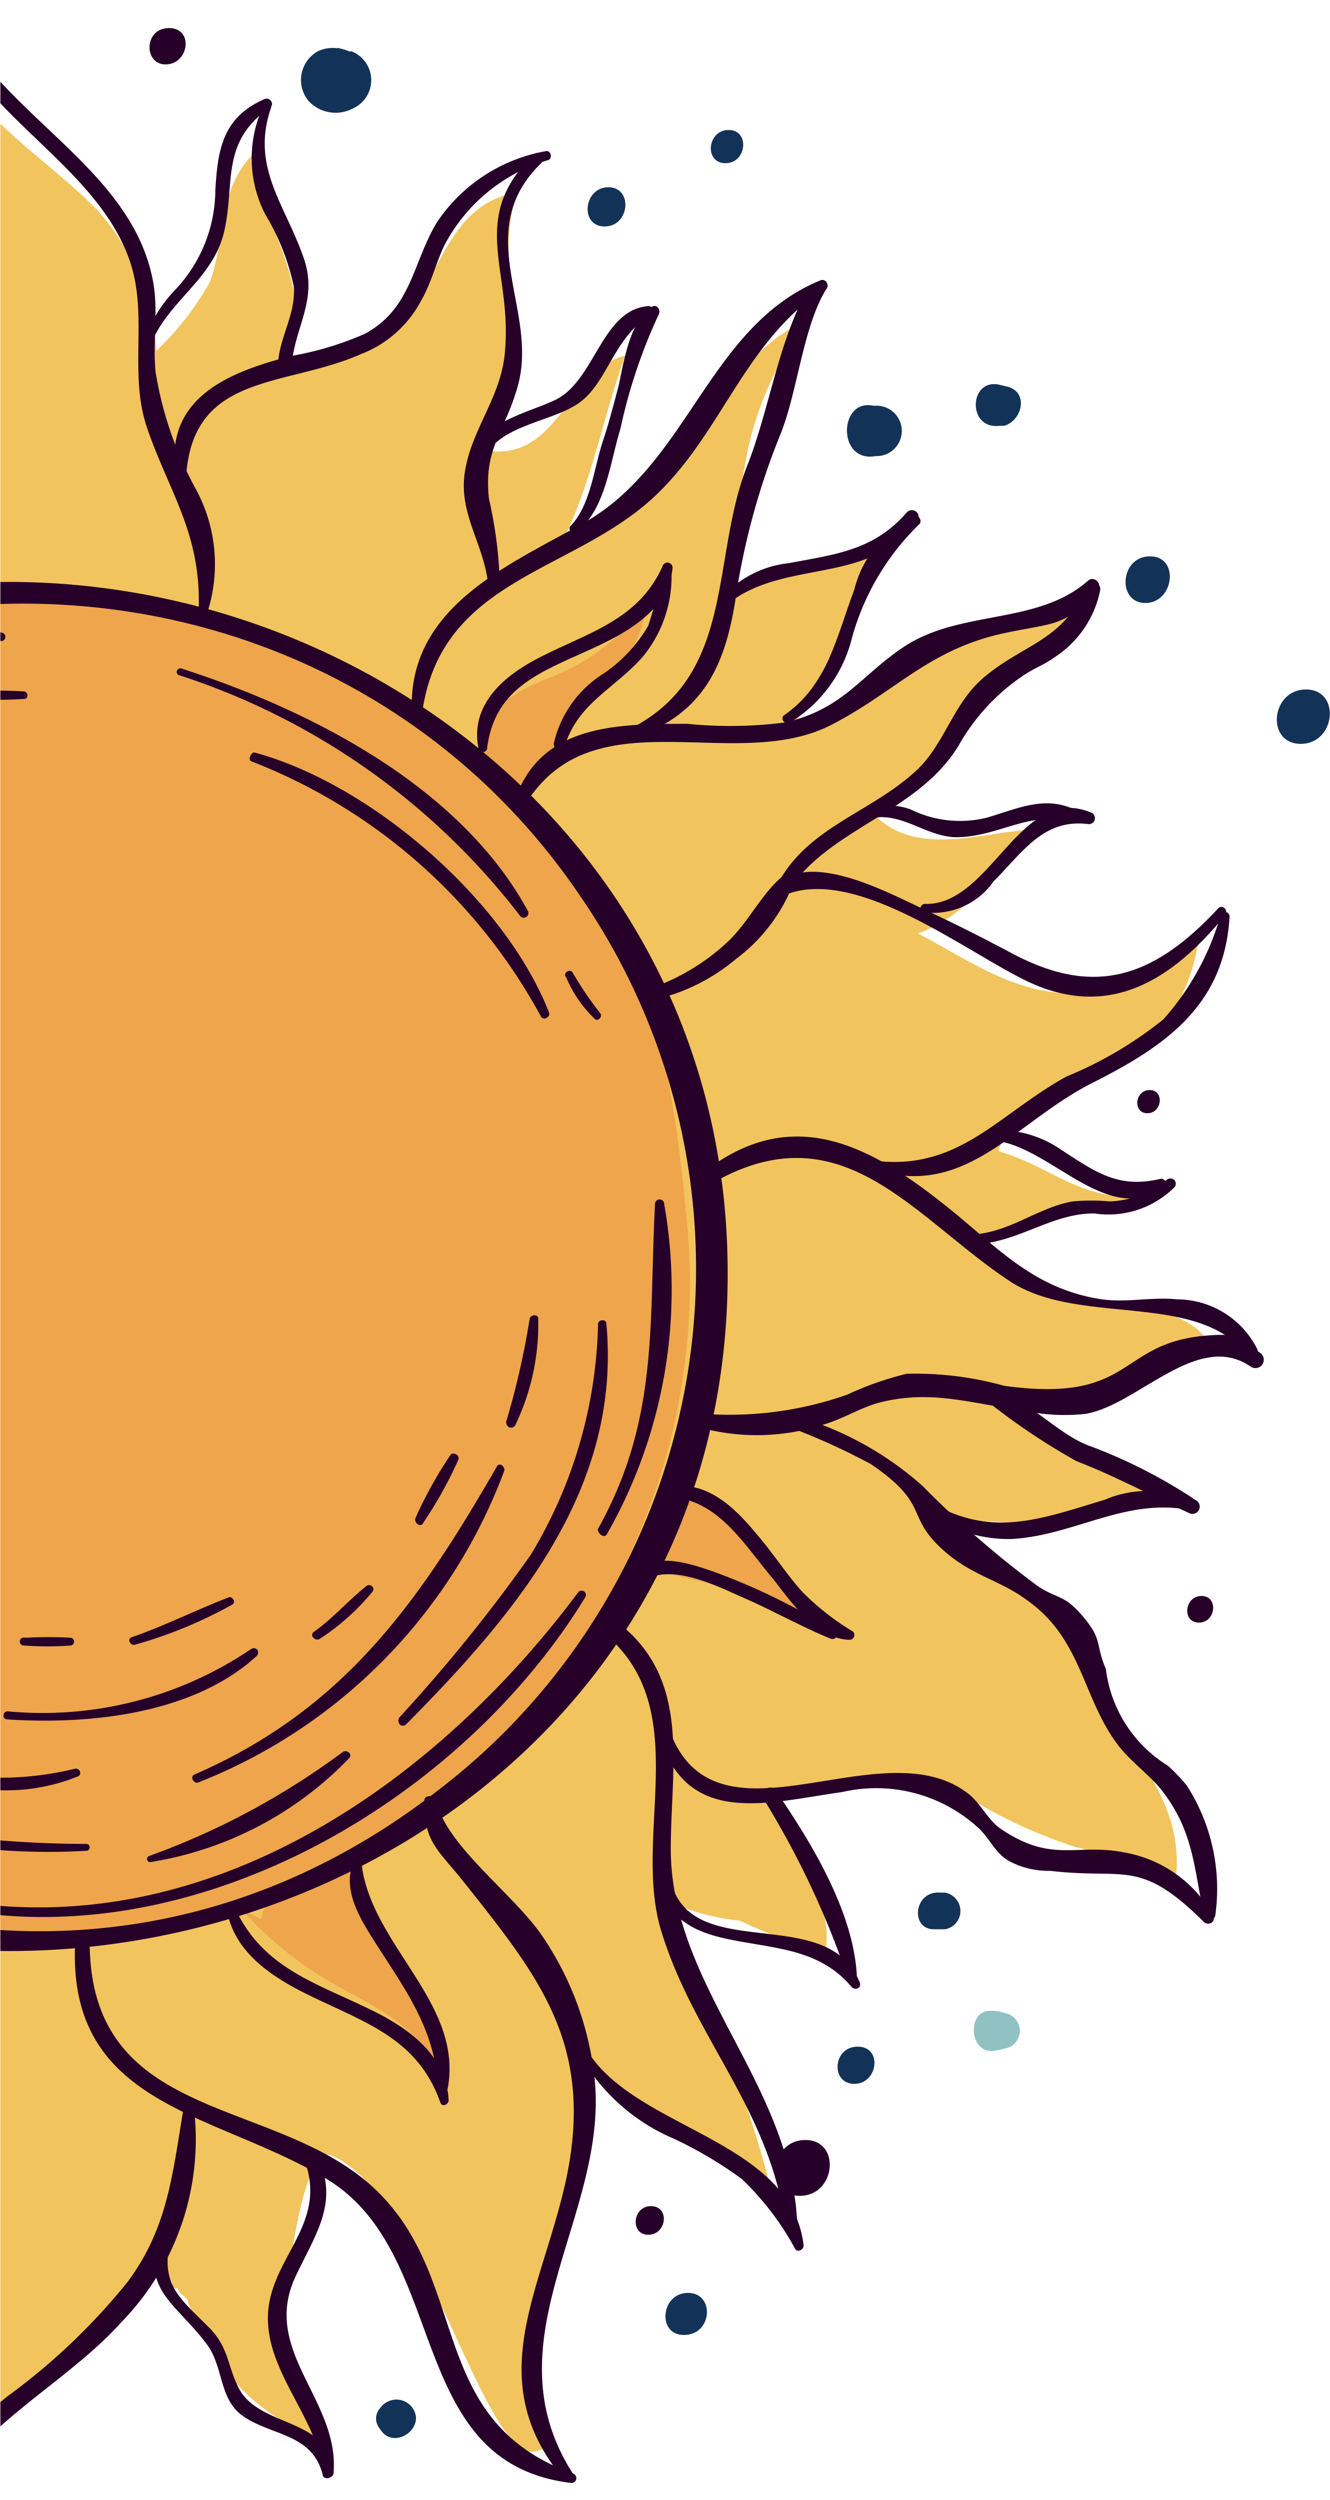 <?xml version="1.0" encoding="utf-8"?>
<svg viewBox="46.217 0 46.463 87.321" xmlns="http://www.w3.org/2000/svg">
  <defs>
    <clipPath id="clip-path" transform="translate(46.23 -0.02)">
      <rect class="cls-1" width="46.49" height="89.64"/>
    </clipPath>
    <style>.cls-1{fill:none;}.cls-2{clip-path:url(#clip-path);}.cls-3{fill:#f2c45d;}.cls-4{fill:#efa54c;}.cls-5{fill:#260029;}.cls-6{fill:#133258;}.cls-7{fill:#90c2c3;}</style>
  </defs>
  <g id="Capa_2" data-name="Capa 2">
    <g id="Capa_1-2" data-name="Capa 1">
      <g class="cls-2">
        <g id="Capa_2-2" data-name="Capa 2">
          <g id="_" data-name=" ">
            <path class="cls-3" d="M35.86,55.49a21.22,21.22,0,0,1-3.13-2.23c1.27-.31,2.74.11,4-.15,1.1-.21,2.21-.77,3.36-1a33,33,0,0,1-4.86-2.79c1.24-.46,2.6-.1,3.8-.63s1.9-1.37,3.28-1.51c-.79-2.49-7.16-1-8.06-3.92a27.76,27.76,0,0,1,3.15-1c1-.16,1.62,0,2.33-.42-2.2,0-3-1.07-4.85-1.61.06-1.13,3.83-2.47,4.77-3.3a6.7,6.7,0,0,0,2.21-4.09c-1.64,1.5-2.5,2.1-4.93,1.85-1.85-.19-3.25-1.22-4.88-2.07,1.75-.6,3-2.43,4.22-3.63-1.72,0-4.06,1-5.61-.39a15.59,15.59,0,0,0,1.94-1.87A42,42,0,0,1,38.1,21c-4.58.5-8.66,3.75-10.33,4.25,1-1.55,2.15-4.73,3.33-6.08-2,.61-3.07.13-5.41,1.41a16.38,16.38,0,0,1,.3-4.19,11.3,11.3,0,0,1,2.17-5.11c-3.14.93-5.4,8.11-8.51,7.62,1-2,1.38-4.24,2.18-6.46-2,.48-2.37,3.87-5,3.28a14.72,14.72,0,0,0,.94-4.24c.06-1.58-.22-3.37.3-4.75-2.11.39-2.5,2.21-3.58,3.87A5.49,5.49,0,0,1,9.9,12.94c1.32-3-.83-4.69-1-7.61-1.35,1.31-1,3-1.59,4.56a10.2,10.2,0,0,1-1.86,2.38A8.1,8.1,0,0,0,3.36,7.33C1.77,5.73-.07,4.63-1.33,2.78c-.2,2.9,2.31,6.11-.2,8.56C-2.36,10-2.34,8-3.07,6.55s-2.31-1.84-3-3.17c-.37,2.08.9,3.08,1.08,5.08s-1.4,2.93-1.47,4.6a10,10,0,0,0-3.65-5.84c-2.24-1.49-4-1.95-4.78-4.95-2.22,2-.84,4.65.2,6.83,1.25,2.64,2.58,5,1.43,7.79l-.69-.7c-.66-.32-.6,0-1.33-.25-1.16-.37-2.29.34-3.43-.29a5.85,5.85,0,0,1-2.41-1.88c-.74-1.41-2.2,0-3.5-.58a19.71,19.71,0,0,1-2.75-2.25c-1,1.07.65,4.67,1.59,5.5,1.86,1.64,2.75,2.67,1.66,5.66-1.1-.93-3.18-1.25-4.54-1.54,0,1.2,1.87,3.66,2.46,4.89a19.41,19.41,0,0,0-2.17-1.13c-1.1-.3-1.71.18-2.7.32a15.38,15.38,0,0,1-5.19-.44c.81,2.9,5.91,2.71,5.64,6.66-1,.11-1.6,0-2.58.08s-2.21.59-3.26.76a37.57,37.57,0,0,1,3.6,1.45,9.65,9.65,0,0,1,3,2.83c-2-.27-3.63-.89-5.63.19a24,24,0,0,1-5.74,1.77c1,.7,4.49.84,5.83,1.05a27.64,27.64,0,0,1,4.56,1.31c-1.58.91-3.62,1.71-5.14,2.64,1.47.24,4.17,1.21,5.62.49-2.86,1.7-3,4.72-9,5.67,1.74,0,3.8.73,5.62,0s2.34-1,4.27-.44a10.47,10.47,0,0,0-3.41,3.47c1.16.07,2.2-.24,3.3-.26-1.51,4.42-10.28,4.54-9.62,8.87,1.41-1.46,2.59-1.21,4.71-1.42,1.43-.14,3.13.75,4.78.64-.61,1.29-.81,2.7-2.37,3.63,1.43-.44,3.82-2.35,5.35-1.53-.49,1.86-.18,3.39-1.75,4.85-1.34,1.24-3.64,1.74-4.09,3.68.83-.13,1.68-.61,2.52-.78,1.11-.22,1.92-.17,2.94-.32,1.37-.2,3.15-2.12,4.52-1.4-.16,1.32-.68,2.64-.9,3.93,1.67-.67,2.63-3,4.55-3.46.19,1.73-1.53,3.24-2.19,4.76a17.63,17.63,0,0,0-1.07,4.59c1.52-.1,3.26-1.62,4.37-2.72.75-.75,2.92-4.22,4.29-3.11.45.37,0,1,.23,1.52s.65.77.88,1.18a7,7,0,0,1,.87,2.67c.32,2.21-.17,4.65.32,6.83a16.55,16.55,0,0,1,1.44-2.65c.68-.76,1.65-1.27,2.31-2.12s1-2.14,1.67-3.14a35.78,35.78,0,0,1,.37,6.29c.17-1.41,2.17-3.66,3.54-4.37,0,2.8-3.46,8.11-.95,10.56.58-2,2.39-4.07,4-5.52s2.79-3,4.22-4.55c0,.07.31.13.41.16a5.61,5.61,0,0,0,0,.58c.31,0,.13.51.45.42-.11.12.45.39.33.5,1.17,2.5,2.09,3.75,4.74,4.82A8,8,0,0,1,10,79.87c.17-1.07.64-4.85,1.55-4.58C15,76.77,17,86.7,18.91,85.56c.56-.34-.64-1.76-.61-2.46a25.66,25.66,0,0,1,1-4.5c.3-1,.76-2.11,1-3.15a17.15,17.15,0,0,0,0-3.36c2,1.64,5.39,3.18,6.66,4.53a40.2,40.2,0,0,0-1.76-5.34c-.61-1.53-1.86-3.36-2.17-5a8.14,8.14,0,0,0,2.8.82,16,16,0,0,0,3,1.08c.34-2.33-1.71-3.55-1.86-5.68,1.33-.06,2.49-.6,3.83-.37s1.85,0,2.89.59a17.17,17.17,0,0,0,3.91,1.82c1.18.25,2.24,1,3.48.94.24-2.87-2-4.58-3.12-7A6.47,6.47,0,0,0,35.86,55.49Z" transform="translate(46.23 -0.02)"/>
            <path class="cls-4" d="M-22.35,47.59c-2.31-3.94,1-11.41,2.68-15.08,2.5-5.36,7.81-7.29,12.67-9.78,4.43-2.26,9.93-2.07,14.8-1.09s7.81,4.15,11.19,7.5c3.85,3.83,4.5,8.42,5,13.59A22.51,22.51,0,0,1,20.51,57c-6,10-17.32,12.83-27.79,9.5-7.49-2.38-16.9-13.16-15.23-21.7Z" transform="translate(46.23 -0.02)"/>
            <path class="cls-4" d="M-26.53,29.73c.92.78,1.41,2.4,2.14,3.46a14.27,14.27,0,0,0,2.75,2.63c.86-.86,2.06-2.11,1.77-3.45-1.12-.3-2.52-.43-3.68-.62s-1.81-1.38-2.51-1.55Z" transform="translate(46.23 -0.02)"/>
            <path class="cls-4" d="M-9.59,23.29c-1.3-1.67-.81-3.63-.84-5.69.61.71,1,1.67,1.58,2.43a7.73,7.73,0,0,1,1.53,2.06c-.6.57-2.07.71-2.39,1.43Z" transform="translate(46.23 -0.02)"/>
            <path class="cls-4" d="M17,26.86c-.61-1.69.63-2.53,2-3.1a7.42,7.42,0,0,0,3.59-2.7c-.31,2.16-1.44,2.61-2.61,4.14-.53.7-.39,1.39-1.12,2s-1.89.68-1.76-.33Z" transform="translate(46.23 -0.02)"/>
            <path class="cls-4" d="M23.45,51.79a7.78,7.78,0,0,1,2.86,2.51c.78,1,1,1.31,1.86,2.28-1.57-1.15-3.74-1.17-5.42-1.8a4.29,4.29,0,0,1,1.17-2.27Z" transform="translate(46.23 -0.02)"/>
            <path class="cls-4" d="M8.42,66.7a12.93,12.93,0,0,0,3.7,2.87c1.47.8,2.6,1.4,3.22,3.06a5.75,5.75,0,0,0-1.17-3.9c-.71-1-1.85-2.26-1.48-3.55-.83-.4-3.57.73-3.56,1.88Z" transform="translate(46.23 -0.02)"/>
            <path class="cls-4" d="M-10.67,64.44c-1.25.3-2,1.66-2.59,2.63-.81,1.21-1.93,1.82-2.82,2.84,1-1.4,1.28-3.59,1.86-5.35.34-1,.42-1.65,1.37-1.17a12.27,12.27,0,0,1,2.06,1.88Z" transform="translate(46.23 -0.02)"/>
            <path class="cls-4" d="M-20.69,53.94c-1-1-5.24.43-6.39,1A23.51,23.51,0,0,1-23.43,51c2.08-1.85,1.79,1.75,2.62,3.1Z" transform="translate(46.23 -0.02)"/>
            <path class="cls-5" d="M-18.74,57.76c-6.76-9.8-4.61-24.81,5-31.87,10.86-8,26.39-5.83,34,5.43a22.93,22.93,0,0,1-5,31.25C3.77,71.48-10.61,67.41-19.36,57c-.19-.23-.63,0-.46.3C-7.66,76.62,24.52,68.62,25.39,45.47,26.23,22.93-2.16,11.86-17.44,28c-7.12,7.49-8.28,21.9-1.66,30.11C-18.9,58.31-18.57,58-18.74,57.76Z" transform="translate(46.23 -0.02)"/>
            <path class="cls-5" d="M-13.74,25.14c-1.45-1-1.31-4.62-.89-6.05a17.54,17.54,0,0,1,.87-1.93,8.34,8.34,0,0,0,.94-3A7.08,7.08,0,0,0-14,10.75c-.19-.37-.49-.71-.71-1.08A9.34,9.34,0,0,1-14.43.29.18.18,0,0,0-14.52,0a.2.2,0,0,0-.21,0c-1.5,1.87-2.61,4.13-2.08,6.62.78,3.63,4.11,5,3,9.39-.83,3.27-4.27,7-.11,9.33C-13.74,25.51-13.55,25.26-13.74,25.14Z" transform="translate(46.23 -0.02)"/>
            <path class="cls-5" d="M-14.73.15C-16.4,3.55-13.56,5.31-10.94,7c1.45.91,3,1.72,3.74,3.39.86,1.82.12,3.46.54,5.24.57,2.47,2.9,3,3.88,5.28.11.24.53.12.45-.15-.53-1.87-1.81-2-3-3.47-1.62-2.1-.31-4.86-1.38-7.16C-8.51,6.26-16.46,5.61-14.4.32-14.23.05-14.62-.07-14.73.15Z" transform="translate(46.23 -0.02)"/>
            <path class="cls-5" d="M-3.89,18.28C-5.34,14.05-1.47,12.49-.33,9,.59,6.2-1.7,4-1.49,1.21a.17.17,0,0,0-.22-.13.17.17,0,0,0-.13.13A7.29,7.29,0,0,0-1.4,4.64c1,3.23.44,4.75-1.49,7.42C-4.38,14.13-5.44,16-4.23,18.44-4.13,18.67-3.82,18.5-3.89,18.28Z" transform="translate(46.23 -0.02)"/>
            <path class="cls-5" d="M-1.7,1.32C-.2,4.32,3.46,6,4.53,9.16c.64,1.9-.06,3.9.6,5.82.8,2.32,1.94,3.74,1.79,6.52a.14.14,0,0,0,.1.16.13.13,0,0,0,.16-.1h0a5.49,5.49,0,0,0-.32-4.4A12.78,12.78,0,0,1,5.42,13c-.1-1.06.11-2.12-.09-3.17C4.63,6.09.5,4.25-1.32,1.14-1.45.91-1.82,1.08-1.7,1.32Z" transform="translate(46.23 -0.02)"/>
            <path class="cls-5" d="M2.61,67.92c-.25,5.69,4.89,5.86,8.77,8.19,4.37,2.62,2.68,9.94,8.58,10.63a.17.17,0,0,0,.07-.32c-5.23-1.87-3.54-6.8-7-10s-9.85-2.23-9.91-8.5C3.08,67.66,2.62,67.61,2.61,67.92Z" transform="translate(46.23 -0.02)"/>
            <path class="cls-5" d="M20,86.41c-3-4.67,1.25-9,.76-13.79a10.89,10.89,0,0,0-1.84-5c-1-1.46-3.32-3.11-3.7-4.7-.05-.22-.42-.23-.41,0,0,1.35.37,1.61,1.22,2.63,2.74,3.45,4.74,5.8,3.74,10.56-.84,3.9-3,7-.09,10.5C19.82,86.77,20.11,86.59,20,86.41Z" transform="translate(46.23 -0.02)"/>
            <path class="cls-5" d="M20.42,72.08a6.86,6.86,0,0,0,3.12,2.64,14.38,14.38,0,0,1,2.36,1.4,9.9,9.9,0,0,1,1.87,2.45c.1.14.31,0,.29-.14-.44-3.59-5.53-4-7.39-6.54C20.59,71.73,20.33,71.9,20.42,72.08Z" transform="translate(46.23 -0.02)"/>
            <path class="cls-5" d="M27.84,77.73c-.18-4.93-4.39-8.29-4.42-13.1,0-3,.74-6-1.92-8-.31-.23-.63.24-.34.49,3.09,2.65.9,7,1.93,10.35,1.16,3.78,3.79,6.19,4.35,10.33A.2.2,0,0,0,27.84,77.73Z" transform="translate(46.23 -0.02)"/>
            <path class="cls-5" d="M-2.72,67.61c-2.49,2.31-.1,5.6.51,8.23.82,3.51-1.39,5.54-1.85,8.81a8.47,8.47,0,0,0,1,4.86c.09.21.4.06.32-.16-1.07-3-.68-5.31.42-8.1a9.48,9.48,0,0,0,1-3.69c-.07-3.1-3.56-6.87-1.07-9.63C-2.18,67.73-2.52,67.43-2.72,67.61Z" transform="translate(46.23 -0.02)"/>
            <path class="cls-5" d="M-2.64,89.45c.29-4.08,4.43-5.62,6.86-8.32a9.15,9.15,0,0,0,2.55-7.42c0-.22-.35-.19-.38,0-.38,2.25-.54,4.11-1.94,6a22.11,22.11,0,0,1-4.2,4c-1.88,1.53-3.53,3.17-3.37,5.74A.25.25,0,0,0-2.64,89.45Z" transform="translate(46.23 -0.02)"/>
            <path class="cls-5" d="M18.35,28.1c2.38-3.85,7.35-1,10.73-2.79,2.25-1.17,3.39-2.65,6.1-3.2,1.62-.34,2.09-.2,3.16-1.52.16-.19-.14-.46-.33-.3-1.78,1.58-4.47,1-6.46,2.33-1.5,1-2.09,2.15-4.12,2.63A15,15,0,0,1,24,25.3c-2.4,0-5.09,0-6,2.6A.19.19,0,1,0,18.35,28.1Z" transform="translate(46.23 -0.02)"/>
            <path class="cls-5" d="M22.86,34.93a6.75,6.75,0,0,0,2.83-1.41,6,6,0,0,0,2-2.61.23.23,0,0,0-.15-.29.23.23,0,0,0-.21,0c-.76.63-1.2,1.63-1.95,2.32a7.58,7.58,0,0,1-2.61,1.58C22.54,34.64,22.65,35,22.86,34.93Z" transform="translate(46.23 -0.02)"/>
            <path class="cls-5" d="M27.35,31.4c1.44-2.47,4.62-2.89,6.12-5.33a7.19,7.19,0,0,1,2.3-2.48c.36-.24.73-.37,1.08-.63a3.63,3.63,0,0,0,1.57-2.32c.06-.31-.43-.41-.53-.12-.69,1.85-2.17,2-3.52,3.15C33.29,24.56,33,26,32,26.93c-1.68,1.56-4,2-5,4.28C26.92,31.42,27.24,31.59,27.35,31.4Z" transform="translate(46.23 -0.02)"/>
            <path class="cls-5" d="M14.77,24.69c.76-4.42,5.11-4.68,7.94-7.2,2.5-2.24,3.18-5.46,6.11-7.42.16-.11,0-.33-.17-.26-3.93,1.62-4.58,6.4-8.28,8.48-2.6,1.46-6,2.88-6,6.36a.18.18,0,0,0,.2.16A.16.16,0,0,0,14.77,24.69Z" transform="translate(46.23 -0.02)"/>
            <path class="cls-5" d="M22.3,25.73c2.24-.84,3-2.42,3.37-4.71a25,25,0,0,1,1.58-5.83c.6-1.48.79-3.76,1.6-5.07a.17.17,0,0,0,0-.24.17.17,0,0,0-.23,0c-.64.43-.56.45-.85,1.14-.68,1.6-1,3.48-1.63,5.14-1.34,3.25-.42,7.32-4,9.24a.18.18,0,0,0,.18.32Z" transform="translate(46.23 -0.02)"/>
            <path class="cls-5" d="M17,26.19c.25-2.17,1.9-2.7,3.68-3.52,1.19-.55,2.64-1.33,2.8-2.79a.18.18,0,0,0-.15-.21.18.18,0,0,0-.2.13c-.86,1.93-2.69,2.33-4.42,3.25-1.21.64-2.32,1.65-2,3.15a.16.16,0,0,0,.22.07A.18.18,0,0,0,17,26.19Z" transform="translate(46.23 -0.02)"/>
            <path class="cls-5" d="M19.71,26.09c.47-1.52,1.73-2,2.73-3.13a4.41,4.41,0,0,0,1-3.08c0-.14-.2-.2-.25-.06a20.88,20.88,0,0,1-.56,2.06,5.18,5.18,0,0,1-1.52,1.64A3.92,3.92,0,0,0,19.33,26a.2.2,0,0,0,.2.2A.19.19,0,0,0,19.71,26.09Z" transform="translate(46.23 -0.02)"/>
            <path class="cls-5" d="M43.9,47.12a3.15,3.15,0,0,0-2.79-1.72c-.87-.09-1.76.12-2.63,0-2.2-.33-3.45-1.6-5-2.9-2.86-2.36-5.72-4.1-9-1.47-.21.16,0,.54.26.39,4.62-2.76,7.12,1.1,10.53,3.35,2.42,1.59,6.53.32,8.29,2.58C43.7,47.53,44,47.32,43.9,47.12Z" transform="translate(46.23 -0.02)"/>
            <path class="cls-5" d="M24.31,49.84a7.54,7.54,0,0,0,4.46-.07c.71-.21,1.31-.61,2-.78,1.79-.44,3.19.06,5,.3a6.69,6.69,0,0,0,2.14.11c1.83-.31,3.92-2.93,5.77-1.65a.29.29,0,1,0,.33-.48c-.77-.58-.84-.68-1.8-.61-3.23.23-2.54,2.39-7.14,1.76A11.56,11.56,0,0,0,31.66,48a11.17,11.17,0,0,0-2.08.73,12.38,12.38,0,0,1-5.23.65.23.23,0,1,0,0,.46Z" transform="translate(46.23 -0.02)"/>
            <path class="cls-5" d="M-39.13,61.94c-.8-4.85,4.59-5.11,7.44-7.32a6.29,6.29,0,0,0,2-2.77c.53-1.24.79-2.74,1.92-3.65,1.36-1.1,3.26-.47,4.82-.73a.27.27,0,0,0,.21-.32.27.27,0,0,0-.21-.21c-2.22,0-4.18-.64-5.82,1.3-1.9,2.25-1.64,4.95-4.56,6.54s-7.4,2.9-6.22,7.22a.21.21,0,0,0,.24.18A.21.21,0,0,0-39.13,61.94Z" transform="translate(46.23 -0.02)"/>
            <path class="cls-5" d="M-39.23,62.1c.89-4.21,6.76-1.57,9.12-1.84A20.42,20.42,0,0,0-27,59.35c2.81-.77,5.81,1,7.87-1.35.19-.23-.17-.56-.39-.35-1.42,1.33-4.85.3-6.72.75a34,34,0,0,1-3.83,1.19c-1.48.17-2.91-.4-4.35-.51-2-.14-5.26.47-5.08,3A.16.16,0,0,0-39.23,62.1Z" transform="translate(46.23 -0.02)"/>
            <path class="cls-5" d="M-15.82,61.44c-3.08.66-3.07,3.08-3.11,5.78s-1.1,3.29-2.55,5.13c-1.84,2.32,0,5-3.27,6.8a.24.24,0,0,0-.11.31.23.23,0,0,0,.31.11,4.1,4.1,0,0,0,2.32-1.7,7.67,7.67,0,0,0,.47-2,5.91,5.91,0,0,1,1.4-3.77A6.53,6.53,0,0,0-19,70.86c2-3-1.16-7.46,3.36-9.06C-15.49,61.74-15.6,61.39-15.82,61.44Z" transform="translate(46.23 -0.02)"/>
            <path class="cls-5" d="M-24.31,79.55a12,12,0,0,0,4.14-1.73c1.93-1.51,2.63-3.6,5-4.59,1.41-.58,3-.76,4.21-1.75,1.74-1.4,1.56-3.63,3.08-5.19a.19.19,0,0,0,0-.28.21.21,0,0,0-.25,0c-1.4.91-1.27,2.09-2,3.5-1.38,2.56-3.81,2.36-6.09,3.51a6.76,6.76,0,0,0-2.22,2,12.56,12.56,0,0,1-6,4.23C-24.63,79.27-24.52,79.61-24.31,79.55Z" transform="translate(46.23 -0.02)"/>
            <path class="cls-5" d="M-37.17,22.34a4.79,4.79,0,0,0,1.7,4.28c1.6,1.19,3,1.81,4,3.8a10.2,10.2,0,0,0,1,2.11,6.25,6.25,0,0,0,2,1.57,9.17,9.17,0,0,1,3.09,3.28A2.91,2.91,0,0,0-22.23,39c.41,0,.48-.65.07-.63-2.62.08-2.64-1.94-4.08-3.44C-27.42,33.71-28.95,33.4-30,32s-.87-3.13-2.21-4.31c-1.93-1.69-4.37-1.7-4.55-5.31C-36.8,22.11-37.16,22.13-37.17,22.34Z" transform="translate(46.23 -0.02)"/>
            <path class="cls-5" d="M-37.12,22.34c1.52,3.76,3.52,1.93,6.71,2,2.56,0,3.31,1.89,5.32,2.81,2.5,1.17,4.91-.43,6.94,2.29.26.35.78-.09.52-.44a4.41,4.41,0,0,0-2.6-2.11,8.22,8.22,0,0,0-1.57-.05c-2.78-.13-2.88-.31-4.9-1.82a5.3,5.3,0,0,0-2.9-1.39c-2.72-.25-5,2.43-7.21-1.44a.17.17,0,0,0-.23-.08.18.18,0,0,0-.08.23Z" transform="translate(46.23 -0.02)"/>
            <path class="cls-5" d="M-42.54,37.6a6.23,6.23,0,0,0,3.09.11c2.24-.58,3.53-2.34,6.08-2,2.71.39,3.66.63,5.8-1.23a.27.27,0,0,0,0-.39.29.29,0,0,0-.33,0c-1.76,1.36-2.68,1.57-5,1.18A5.63,5.63,0,0,0-35,35a9.74,9.74,0,0,0-2.85,1.37,7.28,7.28,0,0,1-4.64.85C-42.72,37.27-42.73,37.55-42.54,37.6Z" transform="translate(46.23 -0.02)"/>
            <path class="cls-5" d="M-42.47,37.57c3.15,2.3,7,1.46,10.45,3.08,1.34.63,2.61,1.62,4.11,1.89s3.18-.15,4.74,0a.27.27,0,0,0,.29-.23.26.26,0,0,0-.24-.29c-1.87-.38-3.81.25-5.66-.35-1.24-.41-2.3-1.29-3.49-1.81-3.27-1.42-6.83-.64-10-2.52a.17.17,0,0,0-.21.08A.16.16,0,0,0-42.47,37.57Z" transform="translate(46.23 -0.02)"/>
            <path class="cls-5" d="M-40.54,49.2c2.31-.28,4.62-.71,6.47-2.21,2-1.67,2.92-4.08,5.71-4.77a.28.28,0,0,0,.23-.32.29.29,0,0,0-.32-.22h0c-1.82.19-2.94,1.31-4,2.67a11.24,11.24,0,0,1-3.22,3,20.85,20.85,0,0,1-4.9,1.42.21.21,0,0,0-.2.23A.21.21,0,0,0-40.54,49.2Z" transform="translate(46.23 -0.02)"/>
            <path class="cls-5" d="M-40.74,49.34c1.8-.07,3.52.77,5.33.48s4.48-2.13,6.18-.32c.26.28.7-.1.45-.38-1.22-1.34-2.73-1-4.34-.57a10.59,10.59,0,0,1-3.6.76c-1.41-.08-2.62-.56-4-.33C-40.95,49-40.95,49.35-40.74,49.34Z" transform="translate(46.23 -0.02)"/>
            <path class="cls-5" d="M-24.08,58.45c-3.06.16-3.08,3.34-3.42,5.69-.56,3.81-5.23,3.7-5.91,7.24a.2.2,0,0,0,.38.09c1-2.69,4.16-2.88,5.52-5.21,1.44-2.48-.31-6.69,3.49-7.46C-23.78,58.76-23.85,58.44-24.08,58.45Z" transform="translate(46.23 -0.02)"/>
            <path class="cls-5" d="M-33.09,71.54c2.54-2.13,5.79-1.06,8.51-2.62a19.41,19.41,0,0,1,4.35-2.28c.95-.27,1.3-.19,2-1,.18-.21-.14-.45-.34-.31-1.18.84-2.76.65-4,1.38-1.59.93-2.5,2.05-4.46,2.41-2.38.44-4.54.2-6.26,2.14A.17.17,0,1,0-33.09,71.54Z" transform="translate(46.23 -0.02)"/>
            <path class="cls-5" d="M-12.61,72c-1.71,0-1.27,1.62-.79,2.7.94,2.11,1.67,2.78,1.21,5.39-.35,2,.36,3.29.42,5.28a.2.2,0,0,0,.19.19.19.19,0,0,0,.19-.19c.36-1.56-.53-2.81-.37-4.43.13-1.34.75-2.54.33-3.9-.37-1.17-3.09-4-1.13-4.77a.17.17,0,0,0,0-.23Z" transform="translate(46.23 -0.02)"/>
            <path class="cls-5" d="M-11.38,85.09c.66-3,3.43-4,4.82-6.47a5.44,5.44,0,0,1,3-2.83,2.19,2.19,0,0,0,1.42-1.45c.1-.26-.28-.47-.43-.23C-3.25,75.19-4.5,75.24-5.42,76s-1.35,2.08-2.07,3.12c-1.51,2.19-4.11,3-4.24,6a.2.2,0,0,0,.28.07A.27.27,0,0,0-11.38,85.09Z" transform="translate(46.23 -0.02)"/>
            <path class="cls-5" d="M-23,26.78c-3-2.09.26-5.63-.76-8.33a7.16,7.16,0,0,0-1.7-2.24,6.4,6.4,0,0,1-1.82-6,.19.19,0,0,0-.36-.08,5.8,5.8,0,0,0-.12,4.22c1,2.16,3.42,2.88,3.59,5.53s-2.29,5.75,1,7.17a.19.19,0,0,0,.2-.16A.2.2,0,0,0-23,26.78Z" transform="translate(46.23 -0.02)"/>
            <path class="cls-5" d="M-27.56,10.28a3.24,3.24,0,0,0,1.67,2.41c1.44.82,3-.07,4.44.81,1.18.71,1.79,2.24,3.18,2.65,1.19.34,3.21-.81,3.93.81a.23.23,0,0,0,.29.15.23.23,0,0,0,.15-.29c-.27-1.91-1.8-1.17-3.21-1.24-2.43-.12-2.72-2.13-4.54-3s-4.68,1.24-5.49-2.41C-27.23,10-27.61,10-27.56,10.28Z" transform="translate(46.23 -0.02)"/>
            <path class="cls-5" d="M6.48,16.87C6.6,13,9.9,13.58,12.59,12.39a4,4,0,0,0,2.12-1.89c.34-.59.5-1.27.79-1.89a6,6,0,0,1,3.64-3c.17-.07.08-.36-.09-.31a5.8,5.8,0,0,0-3.81,2.5c-.85,1.43-.88,3-2.51,3.88a11,11,0,0,1-2.56.77c-2.38.61-4.58,1.57-4,4.44a.19.19,0,0,0,.25.05A.13.13,0,0,0,6.48,16.87Z" transform="translate(46.23 -0.02)"/>
            <path class="cls-5" d="M18.63,5.42c-2.3,2.23-.75,4-1,6.85-.12,1.65-1.23,2.78-1.42,4.36-.15,1.32.59,2.29.8,3.57a.22.22,0,0,0,.26.17.23.23,0,0,0,.17-.17,14.91,14.91,0,0,0-.37-2.75c-.2-1.79.55-2.32,1-3.93.76-2.64-1.64-5.33.77-7.75C19.11,5.56,18.84,5.23,18.63,5.42Z" transform="translate(46.23 -0.02)"/>
            <path class="cls-5" d="M30.15,40.73c3.46,1.38,5.2-1.48,8-2.89,2.5-1.26,4.61-2.68,4.79-5.79a.16.16,0,0,0-.14-.18.18.18,0,0,0-.17.11,9.3,9.3,0,0,1-2,3.64,13.63,13.63,0,0,1-3.39,2c-2.47,1.36-3.87,3.47-7.07,2.88C30.05,40.43,30,40.67,30.15,40.73Z" transform="translate(46.23 -0.02)"/>
            <path class="cls-5" d="M42.55,31.74c-2.32,2.5-4.43,3.13-7.39,1.48-1-.53-1.94-1-3-1.49s-3.62-1.88-4.88-.95c-.26.19,0,.53.28.44,2.51-.84,6.21,2.07,8.33,3.08,2.88,1.36,5.08-.09,6.88-2.3C42.94,31.83,42.69,31.59,42.55,31.74Z" transform="translate(46.23 -0.02)"/>
            <path class="cls-5" d="M23.06,60.77c1,3.07,3.8,2.19,6.34,1.84a5.28,5.28,0,0,1,4.71,1.2c.44.37.62.93,1.15,1.22a2.94,2.94,0,0,0,1.42.33c2.63.31,3.11-.45,5.36,1.78a.22.22,0,0,0,.31,0,.21.21,0,0,0,0-.25,4.42,4.42,0,0,0-3.07-2.17c-1.69-.34-2.54.4-4.35-.84-.42-.29-.69-.88-1.11-1.21-3-2.34-8.62,2.07-10.36-2C23.39,60.41,23,60.53,23.06,60.77Z" transform="translate(46.23 -0.02)"/>
            <path class="cls-5" d="M27.42,49.81a23.1,23.1,0,0,1,3,1.35c2,1.37,1.24,1.75,2.35,2.84s2.12,1.14,3.22,2c1.81,1.35,1.84,3.4,3.08,5,.42.54,1.06,1,1.49,1.53,1.12,1.43,1.13,2.69,1.49,4.4a.2.2,0,0,0,.24.15.21.21,0,0,0,.15-.15,6.66,6.66,0,0,0-1-4.56,7,7,0,0,0-.65-.68,4.63,4.63,0,0,1-2.17-3.38c-.38-.89-.1-1-.79-1.82s-.89-.6-1.61-1.09a33.93,33.93,0,0,1-4-3.48,11.44,11.44,0,0,0-4.59-2.49.21.21,0,0,0-.29.08A.22.22,0,0,0,27.42,49.81Z" transform="translate(46.23 -0.02)"/>
            <path class="cls-5" d="M-27.5,10.42c.14,1.59,2.42,4,4,2.51a.16.16,0,0,0,0-.24.15.15,0,0,0-.14,0A2.71,2.71,0,0,1-26,12.23a4.33,4.33,0,0,1-1.25-1.9C-27.23,10.16-27.52,10.26-27.5,10.42Z" transform="translate(46.23 -0.02)"/>
            <path class="cls-5" d="M-6.34,13.38c-.34-2.31,1.78-3.89,1.62-6.11-.15-2-2.72-3.46-1-5.51.09-.12-.08-.26-.19-.17-1.62,1.29-.57,2.57.13,4.12.88,2,.28,3-.45,4.82a3.87,3.87,0,0,0-.32,2.89C-6.54,13.57-6.32,13.55-6.34,13.38Z" transform="translate(46.23 -0.02)"/>
            <path class="cls-5" d="M-6,1.82c-.15,1.67,1,2.25,2,3.41C-2.63,6.88-2.76,9-1.69,10.78a.19.19,0,0,0,.26.09.18.18,0,0,0,.09-.25A24.63,24.63,0,0,0-2.83,6.13c-.85-1.57-2.79-2.41-2.9-4.32C-5.74,1.64-6,1.66-6,1.82Z" transform="translate(46.23 -0.02)"/>
            <path class="cls-5" d="M5.24,12.1c.56-1.54,2.19-2.3,2.58-4S7.67,5,9.42,3.77c.17-.11,0-.37-.19-.29-1.45.63-1.64,1.74-1.72,3.19a5.11,5.11,0,0,1-1.4,3.47A4.73,4.73,0,0,0,5,12a.15.15,0,0,0,.28.1Z" transform="translate(46.23 -0.02)"/>
            <path class="cls-5" d="M9.18,3.74A4.28,4.28,0,0,0,9.25,7.5a8.2,8.2,0,0,1,1,2.52c.08,1.06-.59,1.88-.55,2.91a.23.23,0,1,0,.46,0c.08-1.49,1-2.44.4-4-.64-1.8-1.82-3.11-1.1-5.16C9.5,3.66,9.25,3.58,9.18,3.74Z" transform="translate(46.23 -0.02)"/>
            <path class="cls-5" d="M16.84,16.27c.31-1.41,2.44-1.47,3.42-2.21s1.2-2.34,2.51-3.06a.16.16,0,0,0,0-.22.15.15,0,0,0-.14-.07c-1.64.14-1.85,2.61-3.25,3.28-1,.48-2.92.85-2.9,2.26a.18.18,0,0,0,.21.12A.18.18,0,0,0,16.84,16.27Z" transform="translate(46.23 -0.02)"/>
            <path class="cls-5" d="M20.08,18.64c1.06-.77,1.21-2.45,1.58-3.64A18.76,18.76,0,0,1,23,11c.08-.14-.06-.37-.23-.27-.8.5-1,2-1.18,2.8-.17.63-.33,1.27-.54,1.89-.33,1-.43,2.27-1.16,3a.18.18,0,0,0,.1.22Z" transform="translate(46.23 -0.02)"/>
            <path class="cls-5" d="M25.33,21.18c2-1.7,5.07-.65,6.7-3,.17-.24-.18-.47-.37-.26-1.15,1.33-2.5,1.46-4.12,1.77A3.64,3.64,0,0,0,25.11,21a.14.14,0,0,0,.09.19A.15.15,0,0,0,25.33,21.18Z" transform="translate(46.23 -0.02)"/>
            <path class="cls-5" d="M27.56,25.27a4.8,4.8,0,0,0,2.15-2.82,8.78,8.78,0,0,1,2.39-4.12c.11-.09,0-.33-.13-.28a3.81,3.81,0,0,0-2.14,2.57c-.62,1.63-.92,3.32-2.45,4.38C27.23,25.1,27.4,25.36,27.56,25.27Z" transform="translate(46.23 -0.02)"/>
            <path class="cls-5" d="M30.37,28.6c1.13-.24,1.93.63,3,.66,1.55,0,2.61-1,4.25-.51.19.05.35-.21.17-.32-1.16-.69-2.1-.22-3.3.14a3.91,3.91,0,0,1-2.69-.28,2.18,2.18,0,0,0-1.51,0C30.11,28.32,30.15,28.64,30.37,28.6Z" transform="translate(46.23 -0.02)"/>
            <path class="cls-5" d="M32.24,31.88A2.58,2.58,0,0,0,34.7,30.8c1-1,1.73-2.19,3.29-2a.21.21,0,0,0,.09-.41c-2.46-1-3.47,3.25-5.77,3.2C32.15,31.57,32.06,31.83,32.24,31.88Z" transform="translate(46.23 -0.02)"/>
            <path class="cls-5" d="M34.54,39.85c2,0,4.1,3.11,6.13,1.63a.16.16,0,0,0,0-.24.15.15,0,0,0-.14-.05c-1.46.35-2.25-.22-3.45-1a3.89,3.89,0,0,0-2.56-.69C34.35,39.56,34.36,39.86,34.54,39.85Z" transform="translate(46.23 -0.02)"/>
            <path class="cls-5" d="M34.08,43.47c1.49-.06,2.65-1.08,4.14-1.07A3.27,3.27,0,0,0,41,41.5a.19.19,0,0,0,0-.28.21.21,0,0,0-.25,0,3.32,3.32,0,0,1-2,.76,7,7,0,0,0-1.29,0c-1.18.21-2.09,1-3.32,1.14C33.89,43.16,33.9,43.47,34.08,43.47Z" transform="translate(46.23 -0.02)"/>
            <path class="cls-5" d="M23.14,65.53c-.1,1.27.9,1.88,2,2.15,1.68.41,3.4.3,4.6,1.74a.19.19,0,0,0,.27,0,.19.19,0,0,0,0-.19c-1.15-2.83-6.08-.49-6.63-3.71a.14.14,0,0,0-.2-.07A.12.12,0,0,0,23.14,65.53Z" transform="translate(46.23 -0.02)"/>
            <path class="cls-5" d="M29.92,69c-.13-2.24-1.6-4.65-2.84-6.45-.16-.24-.57,0-.43.28A30.56,30.56,0,0,1,29.57,69a.17.17,0,0,0,.22.13A.16.16,0,0,0,29.92,69Z" transform="translate(46.23 -0.02)"/>
            <path class="cls-5" d="M32.06,52.59a4.82,4.82,0,0,0,3.28,1.18c2.21-.13,4-1.47,6.26-1,.15,0,.25-.22.11-.3a3.76,3.76,0,0,0-3.13-.07c-2.39.72-4.06,1.38-6.35-.06a.15.15,0,0,0-.17.25Z" transform="translate(46.23 -0.02)"/>
            <path class="cls-5" d="M41.77,52.42A18,18,0,0,0,38,50.5c-1.15-.45-2.08-1.63-3.26-1.86a.24.24,0,0,0-.24.22.23.23,0,0,0,.09.19,23,23,0,0,0,3,2c1.35.52,2.62,1.21,3.93,1.81A.24.24,0,0,0,41.77,52.42Z" transform="translate(46.23 -0.02)"/>
            <path class="cls-5" d="M5.71,77.81c-.94,2.13.34,2.54,1.5,4.08.57.76.43,1.83,1.17,2.44,1,.78,2.5.62,2.88,2.12,0,.16.3.17.3,0,.11-2-2.47-1.6-3.22-3-.41-.79-.35-1.4-1-2.09C6.22,80.23,5.51,79.8,6,78A.17.17,0,0,0,6,77.73.18.18,0,0,0,5.71,77.81Z" transform="translate(46.23 -0.02)"/>
            <path class="cls-5" d="M11.64,86.39c.21-2.57-2.56-4.26-1.32-6.88.72-1.53,1.56-2.62.7-4.3a.22.22,0,0,0-.31-.11.24.24,0,0,0-.11.31c.94,2.37-1.36,3.53-1.25,5.73.09,1.88,1.71,3.36,1.94,5.27C11.31,86.61,11.63,86.59,11.64,86.39Z" transform="translate(46.23 -0.02)"/>
            <path class="cls-5" d="M-5.41,83.48c1-2.4-.57-5,.89-7.32a.19.19,0,0,0-.06-.25.18.18,0,0,0-.16,0c-2.18,1-.45,5.66-1,7.46a.19.19,0,0,0,.11.23A.18.18,0,0,0-5.41,83.48Z" transform="translate(46.23 -0.02)"/>
            <path class="cls-5" d="M-5.4,83.54c.9-1.32,1.44-2.84,2.53-4,.61-.68,1.54-1.41,1.54-2.38a.18.18,0,0,0-.15-.2.18.18,0,0,0-.18.08C-2.3,78-3,78.81-3.72,79.72a29.2,29.2,0,0,0-2,3.64C-5.81,83.53-5.53,83.74-5.4,83.54Z" transform="translate(46.23 -0.02)"/>
            <path class="cls-5" d="M-30,19.36c2,1.95,1.79,6,4.72,7,.15.05.29-.18.14-.27-2.62-1.53-2.48-5-4.66-6.91C-29.95,19-30.14,19.24-30,19.36Z" transform="translate(46.23 -0.02)"/>
            <path class="cls-5" d="M-29.89,19.38c1.32,1.62,3.85,1.42,5.23,3a.22.22,0,0,0,.3,0,.19.19,0,0,0,.07-.2c-.16-.82-1.23-1.21-1.94-1.51a11.55,11.55,0,0,1-3.44-1.58C-29.81,19-30,19.23-29.89,19.38Z" transform="translate(46.23 -0.02)"/>
            <path class="cls-5" d="M-37.23,42.65a2.4,2.4,0,0,0,1.95.87A7.13,7.13,0,0,1-32,44.2a.19.19,0,0,0,.26,0,.19.19,0,0,0,0-.26c-1.2-1.7-3.86-.2-5.31-1.51C-37.16,42.31-37.33,42.52-37.23,42.65Z" transform="translate(46.23 -0.02)"/>
            <path class="cls-5" d="M-37.18,42.71a2.42,2.42,0,0,0,2.5-.36c.42-.29.79-.64,1.2-.94s1.08-.49,1.59-.82c.15-.1,0-.3-.1-.33-.79-.16-1.61.55-2.18,1a3.51,3.51,0,0,1-2.93,1.11.18.18,0,0,0-.21.13.18.18,0,0,0,.13.21Z" transform="translate(46.23 -0.02)"/>
            <path class="cls-5" d="M-37.29,31.13c.85,1.76,3,1.29,4.28,2.55.87.83,1.81,2.39,3.22,2a.22.22,0,0,0,.15-.27.23.23,0,0,0-.23-.16c-1.52.18-2.32-1.72-3.44-2.47S-36.06,32.34-37,31C-37.14,30.83-37.36,31-37.29,31.13Z" transform="translate(46.23 -0.02)"/>
            <path class="cls-5" d="M-37.48,31.14a9.62,9.62,0,0,0,2.36.54c1.45,0,2.6-1.13,4.07-.46.27.13.49-.3.24-.45a2.85,2.85,0,0,0-2.66,0,4.64,4.64,0,0,1-2.3.37,12.67,12.67,0,0,0-1.63-.31C-37.58,30.81-37.68,31.09-37.48,31.14Z" transform="translate(46.23 -0.02)"/>
            <path class="cls-5" d="M-24.58,72.45a2.37,2.37,0,0,0,1.47-2.08c.09-.55.11-1.12.2-1.67A3.5,3.5,0,0,1-22,66.84c.11-.14-.07-.29-.2-.25-.83.3-1.11,1.28-1.23,2.06-.2,1.33,0,2.69-1.33,3.5a.18.18,0,0,0,0,.24A.18.18,0,0,0-24.58,72.45Z" transform="translate(46.23 -0.02)"/>
            <path class="cls-5" d="M-24.54,72.46a4,4,0,0,0,2.63-1.18,8.38,8.38,0,0,1,3.16-2.08c.21-.06.24-.4,0-.41A3.66,3.66,0,0,0-21.23,70a7.5,7.5,0,0,1-3.3,2.15C-24.71,72.19-24.72,72.45-24.54,72.46Z" transform="translate(46.23 -0.02)"/>
            <path class="cls-5" d="M-33.64,64.2A4.1,4.1,0,0,0-31,62.42c.31-.44.57-.92.88-1.37a10.22,10.22,0,0,1,1.4-1.39.18.18,0,0,0,0-.25.19.19,0,0,0-.14,0c-.89.19-1.51,1.22-1.95,1.94a5,5,0,0,1-2.85,2.58C-33.88,63.94-33.84,64.24-33.64,64.2Z" transform="translate(46.23 -0.02)"/>
            <path class="cls-5" d="M-33.87,64.34c2.6.6,4.36-2.22,7-2.05a.21.21,0,0,0,.21-.21.2.2,0,0,0-.12-.19c-2.4-1-4.49,2.42-7,2.14C-34,64-34,64.3-33.87,64.34Z" transform="translate(46.23 -0.02)"/>
            <path class="cls-5" d="M-33.48,52.29A19.83,19.83,0,0,0-29.87,52a.23.23,0,0,0,.19-.27.23.23,0,0,0-.27-.19c-1.18.14-2.35.4-3.54.46C-33.69,52-33.67,52.29-33.48,52.29Z" transform="translate(46.23 -0.02)"/>
            <path class="cls-5" d="M-33.44,52.33a4.41,4.41,0,0,0,1.72-1.76,9.81,9.81,0,0,1,.79-1.12,10.43,10.43,0,0,1,1-.75.18.18,0,0,0,0-.25.24.24,0,0,0-.11-.06c-.71-.16-1.34.72-1.68,1.22A7.28,7.28,0,0,1-33.59,52C-33.78,52.12-33.65,52.43-33.44,52.33Z" transform="translate(46.23 -0.02)"/>
            <path class="cls-5" d="M-10.9,16.68c.39,1.72-1.43,5.65,1.05,6.38.22.07.41-.23.2-.36-2-1.18-.5-4.19-1-6.06C-10.69,16.48-10.94,16.52-10.9,16.68Z" transform="translate(46.23 -0.02)"/>
            <path class="cls-5" d="M-10.82,16.7c-.4,2.48,2.27,3,3,5.07.09.26.53.12.46-.15-.54-2.05-3.38-2.56-3.21-4.9a.14.14,0,0,0-.18-.08A.13.13,0,0,0-10.82,16.7Z" transform="translate(46.23 -0.02)"/>
            <path class="cls-5" d="M-17.73,71.26c3.44-1.35,1.63-6.35,4.45-8.12a.23.23,0,0,0,.07-.32.24.24,0,0,0-.27-.09c-1.22.39-1.6,1.83-1.86,2.94-.47,2-.63,4.19-2.5,5.37a.13.13,0,0,0-.05.17A.12.12,0,0,0-17.73,71.26Z" transform="translate(46.23 -0.02)"/>
            <path class="cls-5" d="M-17.5,71.26a17.74,17.74,0,0,0,2.17-1.33,8.32,8.32,0,0,0,1.21-1.44c.93-1.3,1.61-2.71,3-3.54a.24.24,0,0,0,.11-.31.24.24,0,0,0-.32-.11c-1.25.45-2,1.77-2.69,2.82a13.72,13.72,0,0,1-1.47,2c-.66.69-1.58,1-2.24,1.69a.15.15,0,0,0,0,.22.15.15,0,0,0,.22,0Z" transform="translate(46.23 -0.02)"/>
            <path class="cls-5" d="M-29,55.94c2.95-1,3.68-4.48,6.66-5.2a.23.23,0,0,0,.15-.29.24.24,0,0,0-.22-.16,4.33,4.33,0,0,0-3,1.88c-1.11,1.43-2,2.8-3.75,3.51C-29.32,55.75-29.23,56-29,55.94Z" transform="translate(46.23 -0.02)"/>
            <path class="cls-5" d="M-29.18,56.06c2.75-.48,5.07-2.24,8-1.73a.21.21,0,0,0,.09-.41c-2.59-.93-5.79,1-8.15,1.88A.13.13,0,0,0-29.18,56.06Z" transform="translate(46.23 -0.02)"/>
            <path class="cls-5" d="M-27.68,29a12.63,12.63,0,0,0,3,2.45c1.13.51,2.3.09,3.4.76.14.08.31-.08.2-.21-.68-.79-1.49-.57-2.43-.65-1.69-.15-2.76-1.61-4-2.57C-27.67,28.66-27.81,28.88-27.68,29Z" transform="translate(46.23 -0.02)"/>
            <path class="cls-5" d="M-27.63,29c2,2.09,2.27,5.93,5.61,6.5A.24.24,0,0,0-22,35c-3.11-.51-3.4-4.4-5.47-6.23C-27.56,28.71-27.74,28.91-27.63,29Z" transform="translate(46.23 -0.02)"/>
            <path class="cls-5" d="M-21.49,32a10.35,10.35,0,0,0,1.23.65c.2.08.37-.23.18-.34a9.11,9.11,0,0,0-1.26-.6C-21.5,31.66-21.64,31.92-21.49,32Z" transform="translate(46.23 -0.02)"/>
            <path class="cls-5" d="M7.92,66.77c.29,1.51,1.66,2.36,3,3,1.93.93,3.68,1.5,4.45,3.68.06.18.3.07.29-.09-.09-1.56-1.39-2.5-2.68-3.13-1.91-.94-3.78-1.45-4.76-3.52A.15.15,0,0,0,8,66.59.16.16,0,0,0,7.92,66.77Z" transform="translate(46.23 -0.02)"/>
            <path class="cls-5" d="M15.62,73c.59-3-2.64-5-3-7.86a.17.17,0,0,0-.22-.1.16.16,0,0,0-.1.1c-.34,1,.34,2,.85,2.81,1.07,1.67,2.06,3,2.15,5.09C15.32,73.17,15.59,73.13,15.62,73Z" transform="translate(46.23 -0.02)"/>
            <path class="cls-5" d="M29.17,57a22.15,22.15,0,0,0-4.23-2.08c-.83-.29-2.16-.75-2.82.08-.15.18.12.39.29.27,1-.71,2.65.16,3.59.57s2,1,3,1.41C29.19,57.32,29.31,57.09,29.17,57Z" transform="translate(46.23 -0.02)"/>
            <path class="cls-5" d="M23.46,52.3C25.14,52.46,26,54,27,55.17c.62.8,1.54,2.12,2.69,2.12a.17.17,0,0,0,.14-.2.14.14,0,0,0-.05-.09A9,9,0,0,1,28,55.6c-.56-.63-1-1.33-1.58-2-.75-.91-1.7-1.85-3-1.67a.19.19,0,0,0-.15.22A.18.18,0,0,0,23.46,52.3Z" transform="translate(46.23 -0.02)"/>
            <path class="cls-5" d="M-1.57,66.69c8.42,1.59,17.63-3.74,22-10.88a.15.15,0,0,0-.25-.17c-5,6.7-12.91,12.22-21.7,10.76A.15.15,0,1,0-1.57,66.69Z" transform="translate(46.23 -0.02)"/>
            <path class="cls-5" d="M21.19,53.6a17.23,17.23,0,0,0,2-11.53.16.16,0,0,0-.32,0c-.22,4.18.15,7.52-2,11.36C20.88,53.6,21.1,53.76,21.19,53.6Z" transform="translate(46.23 -0.02)"/>
            <path class="cls-5" d="M-21.06,41.11c1-6.43,4.31-10.11,8.83-14.51a.16.16,0,0,0,0-.23.16.16,0,0,0-.23,0h0a20.73,20.73,0,0,0-8.89,14.74C-21.35,41.26-21.09,41.28-21.06,41.11Z" transform="translate(46.23 -0.02)"/>
            <path class="cls-5" d="M-21.12,47.53c.62,4.52,2.29,10.6,6.65,12.93a.16.16,0,0,0,.22-.07.17.17,0,0,0,0-.19c-4-3.15-5.73-7.84-6.57-12.71a.13.13,0,0,0-.15-.11A.13.13,0,0,0-21.12,47.53Z" transform="translate(46.23 -0.02)"/>
            <path class="cls-5" d="M6.21,23.59A24.55,24.55,0,0,1,18.15,32a.16.16,0,0,0,.27-.18c-2.36-4.33-7.57-7-12.12-8.46a.14.14,0,0,0-.14.12A.16.16,0,0,0,6.21,23.59Z" transform="translate(46.23 -0.02)"/>
            <path class="cls-5" d="M19.77,34.16a4.28,4.28,0,0,0,1,1.45c.12.1.28-.09.18-.21A12.07,12.07,0,0,1,20,34C19.92,33.82,19.62,34,19.77,34.16Z" transform="translate(46.23 -0.02)"/>
            <path class="cls-5" d="M8.77,26.61A19.56,19.56,0,0,1,18.9,35.55a.15.15,0,0,0,.21,0,.14.14,0,0,0,.06-.16c-1.54-3.95-6.24-8-10.3-9.09C8.77,26.29,8.63,26.55,8.77,26.61Z" transform="translate(46.23 -0.02)"/>
            <path class="cls-5" d="M5.27,65.05a12.32,12.32,0,0,0,6.92-3.63c.12-.14-.09-.31-.23-.21A26.25,26.25,0,0,1,5.2,64.84a.11.11,0,0,0,.07.21Z" transform="translate(46.23 -0.02)"/>
            <path class="cls-5" d="M14.17,60.25c3.8-3.84,7.54-8.21,7-14,0-.17-.28-.15-.29,0a16.21,16.21,0,0,1-2.35,8.07A56.07,56.07,0,0,1,13.94,60C13.83,60.18,14,60.38,14.17,60.25Z" transform="translate(46.23 -0.02)"/>
            <path class="cls-5" d="M6.92,62.27a18.71,18.71,0,0,0,10.69-10.9c0-.15-.17-.28-.26-.14C14.6,56,12,59.73,6.77,62,6.61,62.08,6.77,62.34,6.92,62.27Z" transform="translate(46.23 -0.02)"/>
            <path class="cls-5" d="M11.17,57.25A8.06,8.06,0,0,0,13,55.61c.11-.14-.08-.3-.21-.2-.63.5-1.16,1.12-1.82,1.59C10.77,57.12,11,57.37,11.17,57.25Z" transform="translate(46.23 -0.02)"/>
            <path class="cls-5" d="M14.77,53.21A14.53,14.53,0,0,0,16,51a.15.15,0,0,0-.09-.19.16.16,0,0,0-.17,0,14.73,14.73,0,0,0-1.24,2.23C14.44,53.23,14.71,53.38,14.77,53.21Z" transform="translate(46.23 -0.02)"/>
            <path class="cls-5" d="M18,49.77a8.13,8.13,0,0,0,.79-3.69c0-.18-.27-.15-.3,0a27.35,27.35,0,0,1-.81,3.56.19.19,0,0,0,.1.23A.17.17,0,0,0,18,49.77Z" transform="translate(46.23 -0.02)"/>
            <path class="cls-5" d="M-17.9,53.57A18.4,18.4,0,0,0-6.42,62.88a.15.15,0,0,0,.18-.12.15.15,0,0,0-.08-.16c-4.75-2-8.88-4.43-11.35-9.13C-17.75,53.32-18,53.43-17.9,53.57Z" transform="translate(46.23 -0.02)"/>
            <path class="cls-5" d="M-16.12,53a3.5,3.5,0,0,0,.89,1.23c.11.1.27-.08.18-.19a10.52,10.52,0,0,1-.77-1.19.16.16,0,0,0-.22-.07.16.16,0,0,0-.08.22Z" transform="translate(46.23 -0.02)"/>
            <path class="cls-5" d="M-14.09,56c2.53,2.72,6.22,5.61,10.11,5.67a.16.16,0,0,0,.12-.19A.16.16,0,0,0-4,61.36a18.11,18.11,0,0,1-9.92-5.55C-14,55.69-14.23,55.88-14.09,56Z" transform="translate(46.23 -0.02)"/>
            <path class="cls-5" d="M-13.67,54a15.5,15.5,0,0,0,9.49,5.26A.13.13,0,0,0-4,59.14.12.12,0,0,0-4.12,59c-3.6-1-6.83-2.27-9.37-5.17C-13.59,53.72-13.77,53.88-13.67,54Z" transform="translate(46.23 -0.02)"/>
            <path class="cls-5" d="M-10.09,54.82a5,5,0,0,0,1.47,1,.13.13,0,0,0,.17-.1.13.13,0,0,0,0-.14,8.89,8.89,0,0,1-1.37-1C-10,54.5-10.23,54.69-10.09,54.82Z" transform="translate(46.23 -0.02)"/>
            <path class="cls-5" d="M-1.62,62.29a6.63,6.63,0,0,0,4.33-.23c.15-.06.07-.29-.09-.27A11,11,0,0,1-1.54,62C-1.73,61.92-1.8,62.24-1.62,62.29Z" transform="translate(46.23 -0.02)"/>
            <path class="cls-5" d="M-2.58,64.3A23,23,0,0,0,3,64.66a.12.12,0,1,0,0-.24A37.37,37.37,0,0,1-2.55,64C-2.75,63.94-2.78,64.26-2.58,64.3Z" transform="translate(46.23 -0.02)"/>
            <path class="cls-5" d="M.23,60.07c2.88.19,6.51-.18,8.73-2.22a.17.17,0,0,0,0-.23.17.17,0,0,0-.21,0A13,13,0,0,1,.26,59.79C.08,59.78.05,60.06.23,60.07Z" transform="translate(46.23 -0.02)"/>
            <path class="cls-5" d="M.83,57.49a11.22,11.22,0,0,0,1.64,0,.14.14,0,0,0,.1-.17.13.13,0,0,0-.1-.1,14.23,14.23,0,0,0-1.6,0A.14.14,0,1,0,.83,57.49Z" transform="translate(46.23 -0.02)"/>
            <path class="cls-5" d="M4.71,57.46a15.62,15.62,0,0,0,3.41-1.41.13.13,0,0,0,0-.19A.13.13,0,0,0,8,55.8c-1.15.44-2.25,1-3.41,1.4C4.41,57.26,4.54,57.51,4.71,57.46Z" transform="translate(46.23 -0.02)"/>
            <path class="cls-5" d="M-9.06,24.81a11.22,11.22,0,0,1,2-1c.16-.06.07-.29-.08-.27a5.17,5.17,0,0,0-2.1,1C-9.48,24.67-9.23,24.93-9.06,24.81Z" transform="translate(46.23 -0.02)"/>
            <path class="cls-5" d="M-5.1,23A9.11,9.11,0,0,1,0,22.4a.13.13,0,0,0,.17-.11.14.14,0,0,0-.11-.17,6.89,6.89,0,0,0-5.33.59C-5.42,22.82-5.23,23.11-5.1,23Z" transform="translate(46.23 -0.02)"/>
            <path class="cls-5" d="M-13.88,30.76c2.38-3.43,6.69-5.24,10.75-5.53.18,0,.17-.32,0-.32a13.76,13.76,0,0,0-10.94,5.7A.12.12,0,1,0-13.88,30.76Z" transform="translate(46.23 -0.02)"/>
            <path class="cls-5" d="M-1,24.43a14.12,14.12,0,0,0,1.84,0c.15,0,.13-.24,0-.26a13.51,13.51,0,0,0-1.8,0A.13.13,0,1,0-1,24.43Z" transform="translate(46.23 -0.02)"/>
            <path class="cls-5" d="M-15.46,32.12a2.58,2.58,0,0,0-1.29,2c0,.15.21.27.3.11s.26-.66.45-1a3.66,3.66,0,0,1,.74-.78C-15.1,32.3-15.23,32-15.46,32.12Z" transform="translate(46.23 -0.02)"/>
            <path class="cls-5" d="M-7.23,31.21a5.6,5.6,0,0,1,3.12-1.39A.14.14,0,0,0-4,29.68a.14.14,0,0,0-.14-.14A4.38,4.38,0,0,0-7.48,31C-7.63,31.1-7.42,31.36-7.23,31.21Z" transform="translate(46.23 -0.02)"/>
            <path class="cls-6" d="M29.83,72.8c.83,0,1-1.3.12-1.3S29,72.8,29.83,72.8Z" transform="translate(46.23 -0.02)"/>
            <path class="cls-6" d="M32.64,67.4H33a.65.65,0,0,0,.53-.75.66.66,0,0,0-.53-.53h-.17C31.9,66.05,31.77,67.43,32.64,67.4Z" transform="translate(46.23 -0.02)"/>
            <path class="cls-6" d="M13.3,84.08l-.07.09a.54.54,0,0,0,0,.64l.08.11c.39.54,1.23.12,1.21-.48a.69.69,0,0,0-.76-.61A.71.71,0,0,0,13.3,84.08Z" transform="translate(46.23 -0.02)"/>
            <path class="cls-6" d="M-21.23,82.05c.75,0,.86-1.17.11-1.17S-22,82.05-21.23,82.05Z" transform="translate(46.23 -0.02)"/>
            <path class="cls-5" d="M-27.56,79.35c.75,0,.87-1.17.11-1.17S-28.32,79.35-27.56,79.35Z" transform="translate(46.23 -0.02)"/>
            <path class="cls-6" d="M-15.55,79.8c.94,0,1.09-1.47.14-1.47S-16.5,79.8-15.55,79.8Z" transform="translate(46.23 -0.02)"/>
            <path class="cls-5" d="M5.77,2.27c.82,0,1-1.27.12-1.27S5,2.27,5.77,2.27Z" transform="translate(46.23 -0.02)"/>
            <path class="cls-6" d="M12.23,1.83a2.44,2.44,0,0,0-.46-.14l.82,1.78a1.46,1.46,0,0,0,.18-.67,1,1,0,0,0-.66-1,1.24,1.24,0,0,0-1,0,1.15,1.15,0,0,0-.47,1.56,1.27,1.27,0,0,0,.13.19,1.29,1.29,0,0,0,1.56.25,1.08,1.08,0,0,0-.1-2Z" transform="translate(46.23 -0.02)"/>
            <path class="cls-6" d="M34.93,14.89h.14c.61-.17.87-1.15.13-1.36l-.33-.08C33.83,13.25,33.77,15.05,34.93,14.89Z" transform="translate(46.23 -0.02)"/>
            <path class="cls-6" d="M25.33,5.72c.75,0,.86-1.16.11-1.16S24.58,5.72,25.33,5.72Z" transform="translate(46.23 -0.02)"/>
            <path class="cls-6" d="M21.11,7.93c.88,0,1-1.37.13-1.37S20.23,7.93,21.11,7.93Z" transform="translate(46.23 -0.02)"/>
            <path class="cls-6" d="M30.58,14.19H30.5c-1.22-.26-1.27,2,.07,1.76h.07a.88.88,0,1,0-.06-1.76Z" transform="translate(46.23 -0.02)"/>
            <path class="cls-6" d="M-40.56,27.79h-.08c-.67.17-1,1.31-.13,1.52h.07C-39.29,29.69-39.4,27.49-40.56,27.79Z" transform="translate(46.23 -0.02)"/>
            <path class="cls-6" d="M40,21.08c1,0,1.21-1.63.16-1.63S39,21.08,40,21.08Z" transform="translate(46.23 -0.02)"/>
            <path class="cls-6" d="M45.43,26c1.22,0,1.41-1.9.18-1.9S44.2,26,45.43,26Z" transform="translate(46.23 -0.02)"/>
            <path class="cls-6" d="M-41.45,20.31l.12-.1a.47.47,0,0,0,.08-.65l-.08-.07-.13-.11a.6.6,0,0,0-.83.1.59.59,0,0,0,.11.83.57.57,0,0,0,.72,0Z" transform="translate(46.23 -0.02)"/>
            <path class="cls-6" d="M-36.08,65.59c.83,0,1-1.3.12-1.3S-36.92,65.59-36.08,65.59Z" transform="translate(46.23 -0.02)"/>
            <path class="cls-6" d="M-45,45.07a1.36,1.36,0,0,0,1.43-1.19,1.32,1.32,0,0,0-1.19-1.42,1.36,1.36,0,0,0-1.43,1.18A1.33,1.33,0,0,0-45,45.07Z" transform="translate(46.23 -0.02)"/>
            <path class="cls-5" d="M22.63,78.07c.66,0,.76-1,.1-1S22,78.07,22.63,78.07Z" transform="translate(46.23 -0.02)"/>
            <path class="cls-7" d="M35.06,70.32a1.3,1.3,0,0,0-.48-.07c-.8,0-.73,1.37,0,1.4a1.56,1.56,0,0,0,.48-.08.63.63,0,0,0,.55-.7A.64.64,0,0,0,35.06,70.32Z" transform="translate(46.23 -0.02)"/>
            <path class="cls-5" d="M41.87,56.69c.6,0,.69-.93.09-.93S41.27,56.69,41.87,56.69Z" transform="translate(46.23 -0.02)"/>
            <path class="cls-5" d="M40.07,38.9c.52,0,.6-.81.08-.81S39.55,38.9,40.07,38.9Z" transform="translate(46.23 -0.02)"/>
            <path class="cls-5" d="M-33.57,17.15c.76,0,.88-1.18.11-1.18S-34.34,17.15-33.57,17.15Z" transform="translate(46.23 -0.02)"/>
            <path class="cls-6" d="M-29.67,74c.85,0,1-1.33.13-1.33S-30.53,74-29.67,74Z" transform="translate(46.23 -0.02)"/>
            <path class="cls-6" d="M23.88,81.57c1,0,1.09-1.47.14-1.47S22.93,81.57,23.88,81.57Z" transform="translate(46.23 -0.02)"/>
            <path class="cls-5" d="M27.93,76.71c1.26,0,1.45-1.95.19-1.95S26.67,76.71,27.93,76.71Z" transform="translate(46.23 -0.02)"/>
          </g>
        </g>
      </g>
    </g>
  </g>
</svg>